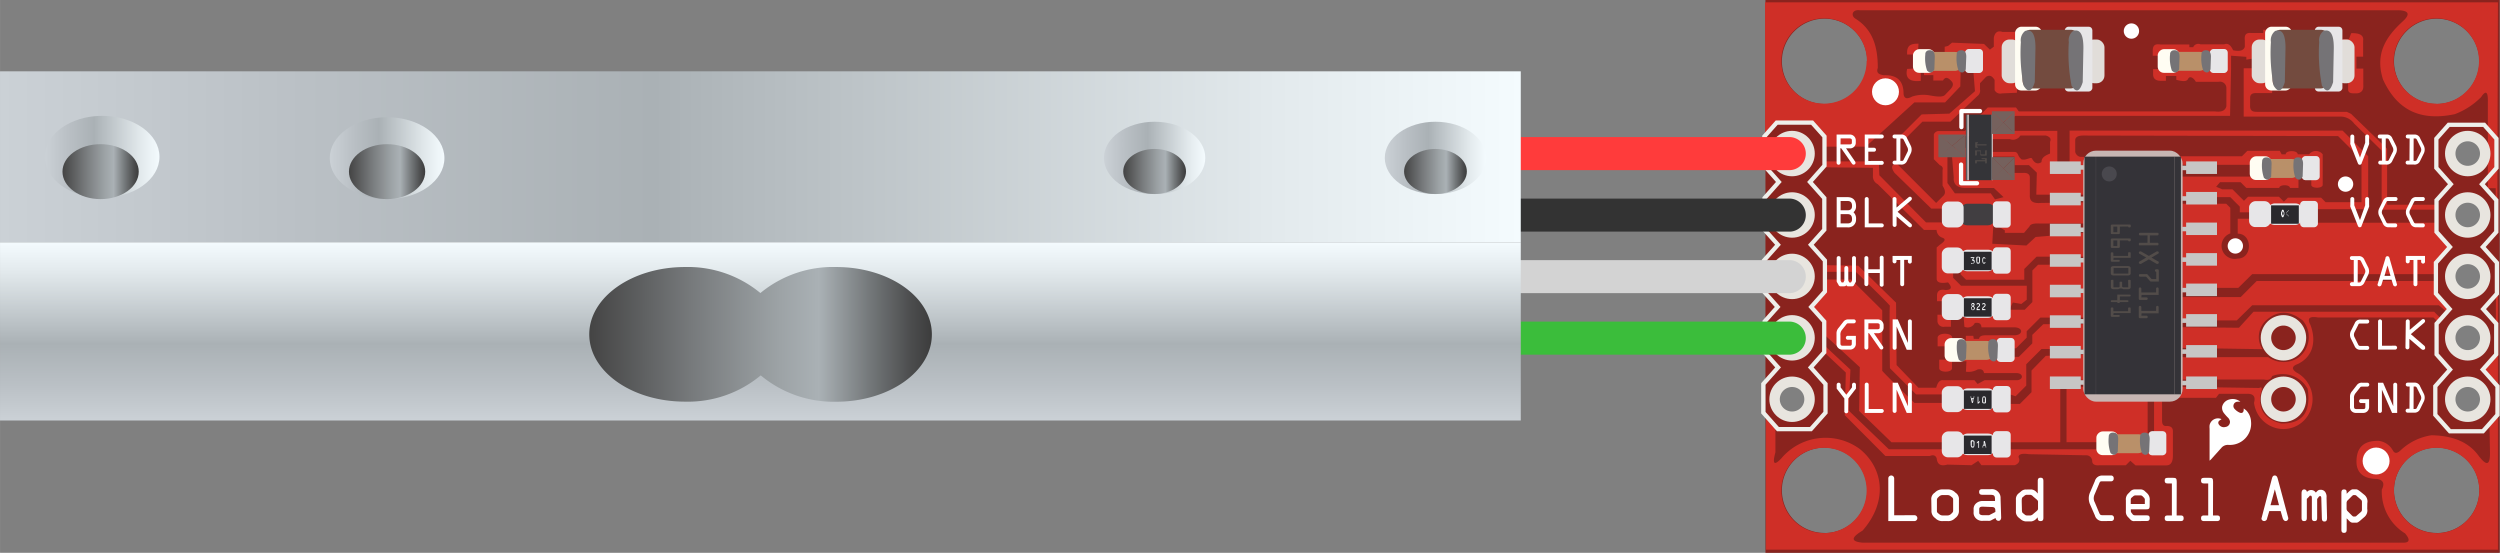 <?xml version="1.0" ?><svg height="22.86mm" viewBox="0 0 293.04 64.8" width="103.38mm" xmlns="http://www.w3.org/2000/svg" xmlns:xlink="http://www.w3.org/1999/xlink">
  <rect x="0" y="0" width="293.04" height="64.8" fill="#808080" stroke="none"/>
  <defs>
    <linearGradient gradientUnits="userSpaceOnUse" id="linear-gradient" x1="230.43" x2="230.81" y1="17.28" y2="17.28">
      <stop offset="0.01" stop-color="#37363b"/>
      <stop offset="0.13" stop-color="#515256"/>
      <stop offset="0.32" stop-color="#696a6d"/>
      <stop offset="0.77" stop-color="#f1f1f2" stop-opacity="0.88"/>
      <stop offset="1"/>
    </linearGradient>
    <linearGradient id="linear-gradient-2" x1="233.38" x2="233.6" xlink:href="#linear-gradient" y1="17.28" y2="17.28"/>
    <linearGradient data-name="Silver 01" gradientUnits="userSpaceOnUse" id="Silver_01" x2="178.26" y1="18.38" y2="18.38">
      <stop offset="0" stop-color="#cbd1d6"/>
      <stop offset="0.2" stop-color="#bac0c5"/>
      <stop offset="0.43" stop-color="#aab1b5"/>
      <stop offset="0.52" stop-color="#b7bec2"/>
      <stop offset="0.84" stop-color="#e3eaed"/>
      <stop offset="1" stop-color="#f4fbfe"/>
    </linearGradient>
    <linearGradient id="Silver_01-2" x1="89.13" x2="89.13" xlink:href="#Silver_01" y1="49.29" y2="28.4"/>
    <linearGradient id="Silver_01-3" x1="162.33" x2="174.2" xlink:href="#Silver_01" y1="18.51" y2="18.51"/>
    <linearGradient id="Silver_01-4" x1="129.41" x2="141.28" xlink:href="#Silver_01" y1="18.51" y2="18.51"/>
    <linearGradient id="Silver_01-5" x1="38.65" x2="52.09" xlink:href="#Silver_01" y1="18.54" y2="18.54"/>
    <linearGradient id="Silver_01-6" x1="5.25" x2="18.69" xlink:href="#Silver_01" y1="18.38" y2="18.38"/>
    <linearGradient gradientUnits="userSpaceOnUse" id="linear-gradient-3" x1="7.32" x2="16.26" y1="20.12" y2="20.12">
      <stop offset="0" stop-color="#444"/>
      <stop offset="0.3" stop-color="#777a7c"/>
      <stop offset="0.55" stop-color="#9ca2a5"/>
      <stop offset="0.67" stop-color="#aab1b5"/>
      <stop offset="0.82" stop-color="#737779"/>
      <stop offset="0.94" stop-color="#4b4c4d"/>
      <stop offset="1" stop-color="#3c3c3c"/>
    </linearGradient>
    <linearGradient id="linear-gradient-4" x1="40.9" x2="49.84" xlink:href="#linear-gradient-3" y1="20.12" y2="20.12"/>
    <linearGradient id="linear-gradient-5" x1="131.67" x2="139.02" xlink:href="#linear-gradient-3" y1="20.1" y2="20.1"/>
    <linearGradient id="linear-gradient-6" x1="164.59" x2="171.94" xlink:href="#linear-gradient-3" y1="20.1" y2="20.1"/>
    <linearGradient id="linear-gradient-7" x1="69.06" x2="109.27" xlink:href="#linear-gradient-3" y1="39.2" y2="39.2"/>
  </defs>
  <title>SparkFun Load Cell Amplifier - HX711</title>
  <g data-name="Layer 10" id="Layer_10">
    <g data-name="BACKGROUND RED" id="BACKGROUND_RED">
      <path d="M206.94,0V64.8H293V0Zm78.68,2.19a5,5,0,1,1-5,5A5,5,0,0,1,285.62,2.19ZM210.06,23.53a1.67,1.67,0,1,1-1.67,1.67A1.67,1.67,0,0,1,210.06,23.53ZM208.4,18a1.67,1.67,0,1,1,1.67,1.67A1.67,1.67,0,0,1,208.4,18Zm1.67,12.73a1.67,1.67,0,1,1-1.67,1.67A1.67,1.67,0,0,1,210.06,30.73Zm0,7.2a1.67,1.67,0,1,1-1.67,1.67A1.67,1.67,0,0,1,210.06,37.93Zm0,7.16a1.67,1.67,0,1,1-1.67,1.67A1.67,1.67,0,0,1,210.06,45.1Zm3.8,17.38a5,5,0,1,1,5-5A5,5,0,0,1,213.87,62.48Zm0-50.28a5,5,0,1,1,5-5A5,5,0,0,1,213.87,12.2Zm71.75,50.28a5,5,0,1,1,5-5A5,5,0,0,1,285.62,62.48Zm3.65-14.05a1.67,1.67,0,1,1,1.67-1.67A1.67,1.67,0,0,1,289.26,48.43Zm0-7.16a1.67,1.67,0,1,1,1.67-1.67A1.67,1.67,0,0,1,289.26,41.27Zm0-7.2a1.67,1.67,0,1,1,1.67-1.67A1.67,1.67,0,0,1,289.26,34.07Zm0-7.2a1.67,1.67,0,1,1,1.67-1.67A1.67,1.67,0,0,1,289.26,26.87Zm0-7.2A1.67,1.67,0,1,1,290.93,18,1.67,1.67,0,0,1,289.26,19.67Z" style="fill: #8a231e"/>
    </g>
    <g data-name="RED LINDE" id="RED_LINDE">
      <path d="M232.92,16.31h2.67a1,1,0,0,0,1.23-.42h3q.72.22.48.73l0,1.38c-.51.21-1,.43-1,1-.42.28-.77.15-1.06-.31-.13-.44-.59.13-1.27,0-.59-.46-.3-.93-1-.88H233v.55h3.13v1h1.7l.92.88-.06,2.58h6.22V18.39h-1.06a.77.77,0,0,1-.6-.58V16.45c0-.41.38-.57,1-.56l29.81.06,2.75,2.75v5h-4.21l-.53-.53h-3.89l-.47.47-.58-.58h-3.62l-.48.48-1.35-1.35h-1.21l-.7-.3.45-.53h2.42l.67.67h3.86c0-.42,1.25-.42,1.25,0h1V20.66h1.5v1c0,.46,1.34.46,1.34,0V18.09a1,1,0,0,0-1.59,0h-1.34c0-.5-1.41-.5-1.41,0l-.47,0-.22-.41-3.8,0-.64.64h-7.91v1h9.3v1.38h-9.53v2.41h6.78l1.11,1.11v.67h1.42v.75H262.3v1.75c1.75,0,1.75,2.92,0,2.92a1.54,1.54,0,0,1-.87-2.95v-3l-.48-.48h-6.1v9.86h7.52L264,32.13h21.52V30.81L287.35,29l-1.89-1.89v-1H270.87l.72-1.59h6V18.31l-3-3h-32v3.84h-1.44V15.34h-8.23Z" style="fill: #cf2f27"/>
      <path d="M242.23,45.2v6.63H246v.83H221.4l-4.71-4.54.21-4.79-3.08-2.87v.83l2.54,2.38-.12,5L221,53.45h5.21c.36-.15.65-.11.8.26.06.62.36,1,1.25.75l2.84.07.78-.51.38.51h3.91c.44-.18.67-.45.44-.95,0-.35.44-.46,1.22-.34l6.66.13a.69.69,0,0,1,.75.66c0,.4.32.56.86.51h3.08l.53-.53.61.54h3.63c.44,0,.74-.31.75-1.1V50.57c0-.37-.15-.63-.72-.64-.38.05-.56-.17-.55-.66V45.76h-.94v5.42h-.75V45.95Z" style="fill: #cf2f27"/>
      <polygon points="291.69 22.05 291.69 23.99 285.6 23.99 285.6 24.58 291.69 24.62 292.61 24.62 292.61 22.05 291.69 22.05" style="fill: none"/>
      <circle cx="213.81" cy="7.15" r="5.02" style="fill: none"/>
      <circle cx="285.61" cy="7.15" r="5.02" style="fill: none"/>
      <path d="M279.81,24l0-6.56-4.21-4.08-.52-.25h-10.5c-.47,0-.87-.06-.83-.79v-.83c0-.36.17-.59.73-.58h1.85l.08-1.6h8.83l0,1.25c.05.29.29.39.65.38h.4c.54-.06.78-.39.73-1l0-1.9h-.81V6.64h.79V4.76c.09-.63-.41-.9-1.4-.87l-.27.71-9,.08-.54-1.19h-.5l0,.38H263.9c-.5-.05-.85.09-.77.83v.79c-.16.48-.67.55-1.37.4-.25-.52-.55-.9-1.06-.69h-2.75a.65.65,0,0,0-.87.33h-.45V5.21h-3.42c-.49-.06-.87,0-.87.73l0,.59h.84V8.1l-.8,0V8.7c0,.46.23.75.84.77l.66,0,0-.56h1.22l0,.45c.59.14,1.19.28,1.38-.11s.63-.16.91.34h2.67a.75.75,0,0,1,.91.77l0,2.09c-.12.49-.53.72-1.33.61h-23l-.33-.46H233l-2.7,2.76h-3.06a.63.63,0,0,0-.56.39v2.91l.69.69c.29.13.42.31.33.58v1.84c.31.48.44.93,0,1.27l-.75.75-4.61-4.61c-.58.08-.76.39-.27,1.08l4.31,4.19h1.22l.5.8,0,.82h-2.34l-5.47-5.53-.06-1.62-6.41,0v.69l5.72.06,0,.91a1,1,0,0,0,.55,1l5.43,5.37H227a1,1,0,0,0,.69.92c.33.12.44.32-.35.85l-.33.29,0,3.65c0,.49.52.58,1.33.44.51.58.43.88-.29.9-.53-.11-.95,0-1,.58l0,.73h1.17l0,1.58h-1.12v.78a.71.71,0,0,0,.85.63h.73l0-1.17h1.49l.09,1.17a.92.92,0,0,0,1.22-.44c.43-.06.75,0,.78.51h3.84c1.08,0,1.08.93,0,.93h-3.28c-.49,0-.8.09-.84.42h-.62l-.06-.36-.87,0v1.16h-1.59V39.6c0-.64-1.72-.64-1.72,0l0,1h1.19v1.56h-1v1c0,.54,1.5.54,1.5,0l0-.81h1.69l-.06,1.22a2.1,2.1,0,0,0,1.34-.25c.42-.1.72,0,.78.41h3.78c.88,0,.88.84,0,.84h-3.72l-.81.44-.37-.44H227.8c-.41-.07-.68.25-.84.88h-2.09l-2.56-2.66-.06-7.31-4.44-4.34-4-.06v.78h3.72s4.09,3.94,4,4,0,7.3,0,7.3l3.07,3.07h3.82v1H224.4s-3.77-3.67-3.77-3.77V36.37L217,32.77h-3.2v1.39l-1.65,1.65L214,37.6l0,1.77,4,3.67-.08,5.13,3.79,3.67h19.79l0-7.33h4.13l-.08-3-5.75.2-1.67,1.72v2.54l-1.37,1.38h-1.5V46.12l1,.33,1.25-1.25V42.7l1.79-1.79h5.5V38h-5.29l-1.29,1.25v1l-1.58,1.58h-1.12v-1h.79l1.25-1.25v-.75l1.6-1.6h5.65V30.53l-4.62.5H238.9l-.67.67v3.71l-.9.9h-1.81l.42-.85,1,.17.63-.5V33.49h-7.71l-.92-.92V31.49h.88v.67l.63.63h6.83V31.53l1.44-1.44h6.06V27.25l-6.17.53-1.08,1-4-.21.13-2.37L235,27v.3h2.25l.65-.77c.09-.25.47-.36,1.11-.33h6.16L245,23.71l-5.77.08c-.78.06-1.34-.1-1.3-.91l0-2.08c0-.36-.27-.57-.8-.53l-2.07,0-4.42-.19V17.33h-2.17l.33.92.21,2.54c-.07.84.43,1.2,1.29,1.25l3.42,0,1.13,1.07-1,.26-.5-.71h-4.21l-.87-1.21,0-3.49V15.95h2.92l5.08-2.37H261.4L261.52,8V6.53l1.79.13,0,.33.75-.12V8H263v5.67h11.5a2,2,0,0,1,1.46.83l3.21,3.15v6.67l0,.26,6.41,0V24Z" style="fill: #cf2f27"/>
      <path d="M292.8.27H206.9V15.84l1.59-1.37,3.62,0,1.75,1.78,0,.94,4.84,0L224.4,12H228l1.78-1.87.06-2.62,1.41.09.25,3.09-3,2.63-3.25.09-2.91,2.91,1-.06,2-2h3.28l3.16-3a.77.77,0,0,0,.31-.78l0-.73.71-.74c.37-.24.69-.16,1,.36l0,1.19a.73.73,0,0,0,.84.39l1.78-.08V3.74h-1.71c-.55-.19-.88.07-1,.67V5.47l-.46.35-.69-.67L228.81,5l-.46.38-.4.1,0,1.54-3.17-.25.1-1.65c-.85,0-1.41.13-1.33,1.27l1,0,0,1.63-1,.06c-.24,1,.2,1.56,1.6,1.4l0-1.17.33,0,.06.5h1.08v.63h1.13c.22-.39.51-.44.92,0,.3.27.4.59-.15,1.13l-.46.48c-.27.38-1,.29-1.87.13a4.26,4.26,0,0,0-2.06.14c-.56.31-.92.27-1-.29,0-1.4-.59-2.27-2.31-2.21-.56-.08-.93-.27-.71-.85,0-2.38-.52-4.45-2.6-5.77-.56-.31-.46-1.1.46-1h63c1.33,0,1.64.41.71,1.27-1.91,1.75-3.34,3.73-2.35,6.85,1.49,3.24,4,5,8.42,4.06a8.57,8.57,0,0,0,3.08-2c.54-.81.82-.69.79.58v10.1h.92v2.56h.19Zm-74,6.88a5,5,0,1,1-5-5A5,5,0,0,1,218.83,7.15Zm66.78,5a5,5,0,1,1,5-5A5,5,0,0,1,285.61,12.17Z" style="fill: #cf2f27"/>
      <circle cx="213.81" cy="57.49" r="5.02" style="fill: none"/>
      <circle cx="285.61" cy="57.49" r="5.02" style="fill: none"/>
      <path d="M287.15,36.16c0-.38-.42-.43-1-1.12-.11-.15-1-1.26-.58-2a.74.74,0,0,1,.09-.1H264.52l-1.87,1.88h-8.44l.27,5.94,10.71.17a2.64,2.64,0,0,1,.42-3.36c1.39-1.25,2.83-1.17,4.31,0a3,3,0,0,1-.5,4.34,3.12,3.12,0,0,1-3.55-.05H254.71v2.63H265.4c.57.13.81-.08.94-.41a3.36,3.36,0,0,1,4.16,1.5c.39,2.65-.53,4.11-3.09,4.06-1.94-.47-2.72-1.63-2.44-3.41.28-.78.16-.92-.16-.75l-10.31-.16,0,1.31,5.25,0,.36-.47,3.32,0c.64,0,1,.25.78,1.06a3.52,3.52,0,0,0,2.75,3,3.39,3.39,0,0,0,4-2.56,3.52,3.52,0,0,0-1.78-4c-.65-.44-.47-.77.18-1,1.9-.93,2.12-2.85,1.46-4.58-.35-.65-.27-1.06.88-.87h13.54l.54.54.27-.48-.73-.73H264.15l-1.71,1.88-8-.08v-1l4.13.22h3.62L264,35.78h21.87l1,.82A.62.62,0,0,0,287.15,36.16Z" style="fill: #cf2f27"/>
      <path d="M292.56,32.93V39.6l-.08,2L291,43.1l1.65,1.65-.17,4.1-.67.58,0,.41.06,3.28c0,1.65-.55,1.31-1.31.34-1.17-1.65-3.07-2.4-5.56-2.44a6.76,6.76,0,0,0-3.56,1.72c-.35.34-.69.52-.94.09a2.21,2.21,0,0,0-1.72-1.16c-1.85,0-2.53.89-2.56,2.38s1,2.1,2.41,2.09c.73.12.92.54.56,1.25a5.73,5.73,0,0,0,2.72,5.13c.69.81.5,1.14-.37,1.09l-63.22,0c-1.51-.14-1.24-.67,0-1.41,2.89-3.28,2.59-7.19-.31-9.56a6.78,6.78,0,0,0-9.2,1.08c-.76.81-1.12.82-.7-.7V49.95l-1.1-1.1V64.43H292.8V32.93ZM208.8,57.49a5,5,0,1,1,5,5A5,5,0,0,1,208.8,57.49Zm76.81,5a5,5,0,1,1,5-5A5,5,0,0,1,285.61,62.5Z" style="fill: #cf2f27"/>
    </g>
    <g data-name="WHITE LINES" id="WHITE_LINES">
      <g data-name="&lt;Group&gt;" id="_Group_">
        <polygon data-name="&lt;Path&gt;" id="_Path_" points="208.26 14.37 206.81 16 206.81 19.42 208.51 21.33 206.83 23.22 206.83 26.93 208.41 28.69 206.76 30.54 206.76 34.17 208.37 35.98 206.84 37.69 206.84 41.29 208.42 43.07 206.69 45.01 206.69 48.37 208.4 50.3 212.27 50.3 213.98 48.37 213.98 45.01 212.25 43.07 213.83 41.29 213.83 37.69 212.3 35.98 213.91 34.17 213.91 30.54 212.26 28.69 213.84 26.93 213.84 23.22 212.16 21.33 213.86 19.42 213.86 16 212.41 14.37 208.26 14.37" style="fill: none;stroke: #eeefeb;stroke-miterlimit: 10;stroke-width: 0.5px"/>
      </g>
      <g data-name="&lt;Group&gt;" id="_Group_2">
        <polygon data-name="&lt;Path&gt;" id="_Path_2" points="287.03 14.63 285.58 16.26 285.58 19.68 287.28 21.59 285.6 23.47 285.6 27.18 287.18 28.95 285.53 30.8 285.53 34.42 287.14 36.23 285.61 37.95 285.61 41.54 287.19 43.32 285.46 45.27 285.46 48.63 287.17 50.55 291.04 50.55 292.75 48.63 292.75 45.27 291.02 43.32 292.6 41.54 292.6 37.95 291.07 36.23 292.68 34.42 292.68 30.8 291.03 28.95 292.61 27.18 292.61 23.47 290.93 21.59 292.63 19.68 292.63 16.26 291.18 14.63 287.03 14.63" style="fill: none;stroke: #eeefeb;stroke-miterlimit: 10;stroke-width: 0.5px"/>
      </g>
    </g>
    <g data-name="WHIET ELIPSE" id="WHIET_ELIPSE">
      <circle cx="221.01" cy="10.76" r="1.58" style="fill: #fff"/>
      <circle cx="278.52" cy="54.04" r="1.58" style="fill: #fff"/>
      <circle cx="249.84" cy="3.64" r="0.9" style="fill: #fff"/>
      <circle cx="274.94" cy="21.58" r="0.9" style="fill: #fff"/>
      <circle cx="262.02" cy="28.83" r="0.9" style="fill: #fff"/>
    </g>
    <g id="CONNECTORS">
      <polygon points="243.9 19.36 243.9 18.92 240.28 18.92 240.28 20.39 243.9 20.39 243.9 19.89 244.75 19.89 244.75 19.36 243.9 19.36" style="fill: #c7c6c5"/>
      <polygon points="243.9 23.04 243.9 22.6 240.28 22.6 240.28 24.07 243.9 24.07 243.9 23.57 244.75 23.57 244.75 23.04 243.9 23.04" style="fill: #c7c6c5"/>
      <polygon points="243.9 26.67 243.9 26.23 240.28 26.23 240.28 27.7 243.9 27.7 243.9 27.2 244.75 27.2 244.75 26.67 243.9 26.67" style="fill: #c7c6c5"/>
      <polygon points="243.9 30.24 243.9 29.8 240.28 29.8 240.28 31.27 243.9 31.27 243.9 30.77 244.75 30.77 244.75 30.24 243.9 30.24" style="fill: #c7c6c5"/>
      <polygon points="243.9 33.82 243.9 33.38 240.28 33.38 240.28 34.85 243.9 34.85 243.9 34.35 244.75 34.35 244.75 33.82 243.9 33.82" style="fill: #c7c6c5"/>
      <polygon points="243.9 37.4 243.9 36.96 240.28 36.96 240.28 38.43 243.9 38.43 243.9 37.93 244.75 37.93 244.75 37.4 243.9 37.4" style="fill: #c7c6c5"/>
      <polygon points="243.9 40.98 243.9 40.55 240.28 40.55 240.28 42.01 243.9 42.01 243.9 41.51 244.75 41.51 244.75 40.98 243.9 40.98" style="fill: #c7c6c5"/>
      <polygon points="243.9 44.57 243.9 44.13 240.28 44.13 240.28 45.6 243.9 45.6 243.9 45.1 244.75 45.1 244.75 44.57 243.9 44.57" style="fill: #c7c6c5"/>
      <polygon points="256.25 45.16 256.25 45.6 259.87 45.6 259.87 44.13 256.25 44.13 256.25 44.63 255.4 44.63 255.4 45.16 256.25 45.16" style="fill: #c7c6c5"/>
      <polygon points="256.25 41.48 256.25 41.91 259.87 41.91 259.87 40.45 256.25 40.45 256.25 40.95 255.4 40.95 255.4 41.48 256.25 41.48" style="fill: #c7c6c5"/>
      <polygon points="256.25 37.85 256.25 38.29 259.87 38.29 259.87 36.82 256.25 36.82 256.25 37.32 255.4 37.32 255.4 37.85 256.25 37.85" style="fill: #c7c6c5"/>
      <polygon points="256.25 34.27 256.25 34.71 259.87 34.71 259.87 33.24 256.25 33.24 256.25 33.74 255.4 33.74 255.4 34.27 256.25 34.27" style="fill: #c7c6c5"/>
      <polygon points="256.25 30.7 256.25 31.14 259.87 31.14 259.87 29.67 256.25 29.67 256.25 30.17 255.4 30.17 255.4 30.7 256.25 30.7" style="fill: #c7c6c5"/>
      <polygon points="256.25 27.11 256.25 27.55 259.87 27.55 259.87 26.09 256.25 26.09 256.25 26.59 255.4 26.59 255.4 27.11 256.25 27.11" style="fill: #c7c6c5"/>
      <polygon points="256.25 23.53 256.25 23.97 259.87 23.97 259.87 22.5 256.25 22.5 256.25 23 255.4 23 255.4 23.53 256.25 23.53" style="fill: #c7c6c5"/>
      <polygon points="256.25 19.95 256.25 20.39 259.87 20.39 259.87 18.92 256.25 18.92 256.25 19.42 255.4 19.42 255.4 19.95 256.25 19.95" style="fill: #c7c6c5"/>
      <rect height="29.42" rx="1.49" ry="1.49" style="fill: #c7b6b3" width="11.65" x="244.19" y="17.66"/>
      <g>
        <rect height="27.86" style="fill: #343338" width="1.34" x="244.34" y="18.36"/>
        <rect height="27.86" style="fill: #343338" width="9.17" x="245.69" y="18.36"/>
        <rect height="27.86" style="fill: #343338" width="0.78" x="254.86" y="18.36"/>
      </g>
      <g>
        <rect height="7.68" style="fill: url(#linear-gradient)" width="0.38" x="230.43" y="13.44"/>
        <rect height="7.68" style="fill: #343438" width="2.58" x="230.81" y="13.44"/>
        <rect height="7.68" style="fill: url(#linear-gradient-2)" width="0.22" x="233.38" y="13.44"/>
      </g>
      <rect height="4.26" rx="0.92" ry="0.92" style="fill: #413e41" transform="translate(206.67 256.97) rotate(-90)" width="2.53" x="230.56" y="23.02"/>
      <rect height="2.09" rx="0.42" ry="0.42" style="fill: #e7e6e8" transform="translate(245.56 295.76) rotate(-90)" width="3.09" x="269.12" y="24.05"/>
      <rect height="2.55" rx="0.73" ry="0.73" style="fill: #e7e6e8" transform="translate(239.8 290) rotate(-90)" width="3.04" x="263.38" y="23.83"/>
      <rect height="4.26" rx="0.92" ry="0.92" style="fill: #e7e6e8" transform="translate(242.74 292.94) rotate(-90)" width="2.53" x="266.57" y="22.97"/>
      <rect height="2.16" style="fill: #2a292d" width="3.25" x="266.21" y="24.07"/>
      <g>
        <path d="M267.76,24.91a.3.3,0,0,1,0,.12.31.31,0,0,1,0,.13l-.08.2a.11.11,0,0,1-.22,0l-.08-.2a.31.31,0,0,1,0-.13.3.3,0,0,1,0-.12l.09-.22a.11.11,0,0,1,.22,0Zm-.17-.17s0,0,0,0,0,0,0,0l-.08.2a.2.2,0,0,0,0,.09.18.18,0,0,0,0,.07l.09.21s0,0,0,0,0,0,0,0l.09-.21a.18.18,0,0,0,0-.07.19.19,0,0,0,0-.09Z" style="fill: #fbfcfe"/>
        <path d="M268,24.66s0-.05,0-.05,0,0,0,.05v.25l.28-.29,0,0s0,0,0,.06a.07.07,0,0,1,0,0l-.31.32.31.32a.07.07,0,0,1,0,0s0,.06,0,.06,0,0,0,0l-.26-.28v.25s0,.05,0,.05,0,0,0-.05Z" style="fill: #fbfcfe"/>
      </g>
      <rect height="2.09" rx="0.42" ry="0.42" style="fill: #e7e6e8" transform="translate(198.65 270.64) rotate(-90)" width="3.09" x="233.11" y="34.95"/>
      <rect height="2.55" rx="0.73" ry="0.73" style="fill: #e7e6e8" transform="translate(192.89 264.88) rotate(-90)" width="3.04" x="227.37" y="34.72"/>
      <rect height="4.26" rx="0.92" ry="0.92" style="fill: #e7e6e8" transform="translate(195.83 267.82) rotate(-90)" width="2.53" x="230.56" y="33.87"/>
      <rect height="2.16" style="fill: #2a292d" width="3.25" x="230.2" y="34.96"/>
      <g>
        <path d="M231.45,35.71a.23.23,0,0,1-.11.19.25.25,0,0,1,.14.24.22.22,0,1,1-.44,0,.25.25,0,0,1,.14-.24.24.24,0,0,1-.11-.19.19.19,0,0,1,.39,0Zm-.07.42c0-.09-.06-.13-.13-.17s-.13.08-.13.17a.13.13,0,1,0,.25,0Zm-.23-.41a.16.16,0,0,0,.1.13s.1-.06.1-.12-.06-.08-.1-.08S231.15,35.66,231.15,35.72Z" style="fill: #fbfcfe"/>
        <path d="M232.08,36.25v.1h-.39v-.06a.39.39,0,0,1,.18-.36s.12-.09.12-.17a.12.12,0,0,0-.1-.12.32.32,0,0,0-.19.09V35.6a.27.27,0,0,1,.18-.07.2.2,0,0,1,.21.22c0,.15-.09.2-.17.27a.28.28,0,0,0-.13.2v0Z" style="fill: #fbfcfe"/>
        <path d="M232.73,36.25v.1h-.39v-.06a.39.39,0,0,1,.18-.36s.12-.09.12-.17a.12.12,0,0,0-.1-.12.32.32,0,0,0-.19.09V35.6a.27.27,0,0,1,.18-.07.2.2,0,0,1,.21.22c0,.15-.09.2-.17.27a.28.28,0,0,0-.13.2v0Z" style="fill: #fbfcfe"/>
      </g>
      <rect height="2.09" rx="0.42" ry="0.42" style="fill: #e7e6e8" transform="translate(187.85 281.45) rotate(-90)" width="3.09" x="233.11" y="45.75"/>
      <rect height="2.55" rx="0.73" ry="0.73" style="fill: #e7e6e8" transform="translate(182.08 275.68) rotate(-90)" width="3.04" x="227.37" y="45.53"/>
      <rect height="4.26" rx="0.92" ry="0.92" style="fill: #e7e6e8" transform="translate(185.02 278.62) rotate(-90)" width="2.53" x="230.56" y="44.67"/>
      <rect height="2.16" style="fill: #2a292d" width="3.25" x="230.2" y="45.77"/>
      <g>
        <path d="M232.35,47.16a1.08,1.08,0,0,1,0-.28.77.77,0,0,1,.06-.37.27.27,0,0,1,.31,0,.77.77,0,0,1,.06.38,1.08,1.08,0,0,1,0,.28c0,.11-.1.12-.19.12S232.38,47.27,232.35,47.16Zm.31-.07a1.85,1.85,0,0,0,0-.22,1,1,0,0,0,0-.28s-.07,0-.1,0-.08,0-.1,0a1,1,0,0,0,0,.28,2.08,2.08,0,0,0,0,.22c0,.08,0,.09.12.09S232.65,47.17,232.66,47.09Z" style="fill: #fbfcfe"/>
        <path d="M232.07,47v.14l-.16.16h-.1v-.8h.09v.67Z" style="fill: #fbfcfe"/>
        <path d="M231.34,46.68l0-.21h.09l-.17.75h-.12l-.17-.75h.09l0,.21Zm-.09.43h0l.07-.32h-.13Z" style="fill: #fbfcfe"/>
      </g>
      <rect height="2.09" rx="0.42" ry="0.42" style="fill: #e7e6e8" transform="translate(182.55 286.74) rotate(-90)" width="3.09" x="233.11" y="51.05"/>
      <rect height="2.55" rx="0.73" ry="0.73" style="fill: #e7e6e8" transform="translate(176.79 280.98) rotate(-90)" width="3.04" x="227.37" y="50.82"/>
      <rect height="4.26" rx="0.92" ry="0.92" style="fill: #e7e6e8" transform="translate(179.73 283.91) rotate(-90)" width="2.53" x="230.56" y="49.97"/>
      <rect height="2.16" style="fill: #2a292d" width="3.25" x="230.2" y="51.06"/>
      <g>
        <path d="M231.44,51.76a1.08,1.08,0,0,1,0,.28.77.77,0,0,1-.06.38.27.27,0,0,1-.31,0A.77.77,0,0,1,231,52a1.08,1.08,0,0,1,0-.28c0-.11.1-.12.19-.12S231.41,51.65,231.44,51.76Zm-.31.07a1.85,1.85,0,0,0,0,.22,1,1,0,0,0,0,.28s.07,0,.1,0,.08,0,.1,0a1,1,0,0,0,0-.28,2.08,2.08,0,0,0,0-.22c0-.08,0-.09-.12-.09S231.15,51.74,231.14,51.83Z" style="fill: #fbfcfe"/>
        <path d="M231.72,52v-.14l.16-.16h.1v.8h-.09v-.67Z" style="fill: #fbfcfe"/>
        <path d="M232.46,52.24l0,.21h-.09l.17-.75h.12l.17.75h-.09l0-.21Zm.09-.43h0l-.07.32h.13Z" style="fill: #fbfcfe"/>
      </g>
      <g>
        <rect height="2.09" rx="0.42" ry="0.42" style="fill: #e7e6e8" transform="translate(204.11 265.19) rotate(-90)" width="3.09" x="233.11" y="29.49"/>
        <rect height="2.55" rx="0.73" ry="0.73" style="fill: #e7e6e8" transform="translate(198.35 259.42) rotate(-90)" width="3.04" x="227.37" y="29.26"/>
        <rect height="4.26" rx="0.92" ry="0.92" style="fill: #e7e6e8" transform="translate(201.28 262.36) rotate(-90)" width="2.53" x="230.56" y="28.41"/>
        <rect height="2.16" style="fill: #2a292d" width="3.25" x="230.2" y="29.51"/>
      </g>
      <g>
        <path d="M231.44,30.21l-.17.2a.21.21,0,0,1,.19.24.24.24,0,0,1-.25.26.36.36,0,0,1-.17,0v-.11a.26.26,0,0,0,.17.06.15.15,0,0,0,.16-.16.14.14,0,0,0-.15-.15h-.07v-.09l.17-.21H231v-.1h.4Z" style="fill: #fbfcfe"/>
        <path d="M232.09,30.2a1.08,1.08,0,0,1,0,.28.77.77,0,0,1-.06.38.27.27,0,0,1-.31,0,.77.77,0,0,1-.06-.37,1.08,1.08,0,0,1,0-.28c0-.11.1-.12.19-.12S232.06,30.09,232.09,30.2Zm-.31.07a1.85,1.85,0,0,0,0,.22,1,1,0,0,0,0,.28s.07,0,.1,0,.08,0,.1,0a1,1,0,0,0,0-.28,2.08,2.08,0,0,0,0-.22c0-.08,0-.09-.12-.09S231.79,30.19,231.78,30.27Z" style="fill: #fbfcfe"/>
        <path d="M232.64,30.32a.07.07,0,0,0-.08-.07c-.1,0-.11.19-.11.28s0,.28.11.28a.08.08,0,0,0,.08-.08h.09a.17.17,0,0,1-.16.18c-.17,0-.21-.22-.21-.38s0-.38.21-.38a.17.17,0,0,1,.16.18Z" style="fill: #fbfcfe"/>
      </g>
      <rect height="2.09" rx="0.42" ry="0.42" style="fill: #e7e6e8" transform="translate(209.5 259.8) rotate(-90)" width="3.09" x="233.11" y="24.1"/>
      <rect height="2.55" rx="0.73" ry="0.73" style="fill: #e7e6e8" transform="translate(203.74 254.03) rotate(-90)" width="3.04" x="227.37" y="23.88"/>
      <g>
        <rect height="2.1" rx="0.42" ry="0.42" style="fill: #e7e6e8" transform="translate(251.16 290.57) rotate(-90)" width="2.83" x="269.45" y="18.65"/>
        <rect height="2.56" rx="0.73" ry="0.73" style="fill: #fffdf3" transform="translate(245.28 284.7) rotate(-90)" width="2.78" x="263.6" y="18.43"/>
        <rect height="4.28" rx="0.92" ry="0.92" style="fill: #b99069" transform="translate(247.67 287.17) rotate(-90)" width="2.22" x="266.31" y="17.61"/>
        <path d="M269.17,18.47q.8-.15.79.75l-.05,1.47c-.2.39-.47.51-.85.15a4.39,4.39,0,0,1-.21-1.9A.45.45,0,0,1,269.17,18.47Z" style="fill: #757376"/>
        <path d="M265.48,18.47q.8-.15.79.75l-.05,1.47c-.2.39-.47.51-.85.15a4.39,4.39,0,0,1-.21-1.9A.45.45,0,0,1,265.48,18.47Z" style="fill: #757376"/>
      </g>
      <g>
        <rect height="2.1" rx="0.42" ry="0.42" style="fill: #e7e6e8" transform="translate(252.93 267.22) rotate(-90)" width="2.82" x="258.66" y="6.1"/>
        <rect height="2.56" rx="0.73" ry="0.73" style="fill: #fffdf3" transform="translate(247.05 261.35) rotate(-90)" width="2.78" x="252.81" y="5.87"/>
        <rect height="4.28" rx="0.92" ry="0.92" style="fill: #b99069" transform="translate(249.44 263.82) rotate(-90)" width="2.22" x="255.52" y="5.05"/>
        <path d="M258.37,5.91q.8-.15.79.75l-.05,1.47c-.2.39-.47.51-.85.15a4.39,4.39,0,0,1-.21-1.9A.45.45,0,0,1,258.37,5.91Z" style="fill: #757376"/>
        <path d="M254.69,5.91q.8-.15.79.75l-.05,1.47c-.2.39-.47.51-.85.15a4.39,4.39,0,0,1-.21-1.9A.45.45,0,0,1,254.69,5.91Z" style="fill: #757376"/>
      </g>
      <g>
        <rect height="5.13" rx="0.91" ry="0.91" style="fill: #e1ddd9" width="2.13" x="244.55" y="4.63"/>
        <rect height="5.13" rx="0.91" ry="0.91" style="fill: #e1ddd9" width="2.13" x="234.63" y="4.63"/>
        <g>
          <rect height="3.23" rx="0.42" ry="0.42" style="fill: #e7e6e8" transform="translate(236.72 250.58) rotate(-90)" width="7.6" x="239.85" y="5.31"/>
          <rect height="3.13" rx="0.73" ry="0.73" style="fill: #fffdf3" transform="translate(230.9 244.64) rotate(-90)" width="7.48" x="234.03" y="5.3"/>
          <rect height="6.58" rx="0.92" ry="0.92" style="fill: #734b3f" transform="translate(233.43 247.29) rotate(-90)" width="6.88" x="236.92" y="3.64"/>
          <path d="M243,3.63q1.22-.4,1.21,2l-.08,4c-.31,1-.72,1.37-1.31.41a20.2,20.2,0,0,1-.32-5.11A1.38,1.38,0,0,1,243,3.63Z" style="fill: #757376"/>
          <path d="M237.38,3.63q1.22-.4,1.21,2l-.08,4c-.31,1-.72,1.37-1.31.41a20.19,20.19,0,0,1-.32-5.11A1.38,1.38,0,0,1,237.38,3.63Z" style="fill: #757376"/>
        </g>
      </g>
      <g>
        <rect height="5.13" rx="0.91" ry="0.91" style="fill: #e1ddd9" width="2.13" x="273.86" y="4.63"/>
        <rect height="5.13" rx="0.91" ry="0.91" style="fill: #e1ddd9" width="2.12" x="263.94" y="4.63"/>
        <g>
          <rect height="3.23" rx="0.42" ry="0.42" style="fill: #e7e6e8" transform="translate(266.03 279.89) rotate(-90)" width="7.6" x="269.16" y="5.31"/>
          <rect height="3.13" rx="0.73" ry="0.73" style="fill: #fffdf3" transform="translate(260.21 273.95) rotate(-90)" width="7.48" x="263.34" y="5.3"/>
          <rect height="6.58" rx="0.92" ry="0.92" style="fill: #734b3f" transform="translate(262.74 276.6) rotate(-90)" width="6.88" x="266.23" y="3.64"/>
          <path d="M272.35,3.63q1.22-.4,1.21,2l-.08,4c-.31,1-.72,1.37-1.31.41a20.19,20.19,0,0,1-.32-5.11A1.38,1.38,0,0,1,272.35,3.63Z" style="fill: #757376"/>
          <path d="M266.69,3.63q1.22-.4,1.21,2l-.08,4c-.31,1-.72,1.37-1.31.41a20.19,20.19,0,0,1-.32-5.11A1.38,1.38,0,0,1,266.69,3.63Z" style="fill: #757376"/>
        </g>
      </g>
      <g>
        <rect height="2.1" rx="0.42" ry="0.42" style="fill: #e7e6e8" transform="translate(224.24 238.54) rotate(-90)" width="2.82" x="229.98" y="6.1"/>
        <rect height="2.56" rx="0.73" ry="0.73" style="fill: #fffdf3" transform="translate(218.36 232.66) rotate(-90)" width="2.78" x="224.12" y="5.87"/>
        <rect height="4.28" rx="0.92" ry="0.92" style="fill: #b99069" transform="translate(220.75 235.14) rotate(-90)" width="2.22" x="226.83" y="5.05"/>
        <path d="M229.69,5.91q.8-.15.79.75l-.06,1.47c-.2.39-.47.51-.85.15a4.39,4.39,0,0,1-.21-1.9A.45.45,0,0,1,229.69,5.91Z" style="fill: #757376"/>
        <path d="M226,5.91q.8-.15.79.75l-.05,1.47c-.2.39-.47.51-.85.15a4.39,4.39,0,0,1-.21-1.9A.45.45,0,0,1,226,5.91Z" style="fill: #757376"/>
      </g>
      <g>
        <rect height="2.1" rx="0.42" ry="0.42" style="fill: #e7e6e8" transform="translate(194.08 276.12) rotate(-90)" width="2.82" x="233.69" y="39.97"/>
        <rect height="2.56" rx="0.73" ry="0.73" style="fill: #fffdf3" transform="translate(188.2 270.24) rotate(-90)" width="2.78" x="227.83" y="39.74"/>
        <rect height="4.28" rx="0.92" ry="0.92" style="fill: #b99069" transform="translate(190.59 272.72) rotate(-90)" width="2.22" x="230.54" y="38.93"/>
        <path d="M233.4,39.78q.8-.15.79.75L234.13,42c-.2.39-.47.51-.85.15a4.39,4.39,0,0,1-.21-1.9A.45.45,0,0,1,233.4,39.78Z" style="fill: #757376"/>
        <path d="M229.72,39.78q.8-.15.79.75L230.45,42c-.2.39-.47.51-.85.15a4.39,4.39,0,0,1-.21-1.9A.45.45,0,0,1,229.72,39.78Z" style="fill: #757376"/>
      </g>
      <g>
        <rect height="2.1" rx="0.42" ry="0.42" style="fill: #e7e6e8" transform="translate(200.92 304.85) rotate(-90)" width="2.83" x="251.48" y="50.91"/>
        <rect height="2.56" rx="0.73" ry="0.73" style="fill: #fffdf3" transform="translate(195.05 298.97) rotate(-90)" width="2.78" x="245.62" y="50.68"/>
        <rect height="4.28" rx="0.92" ry="0.92" style="fill: #b99069" transform="translate(197.43 301.45) rotate(-90)" width="2.22" x="248.33" y="49.87"/>
        <path d="M251.19,50.73q.8-.15.79.75l-.06,1.47c-.2.39-.47.51-.85.15a4.39,4.39,0,0,1-.21-1.9A.45.45,0,0,1,251.19,50.73Z" style="fill: #757376"/>
        <path d="M247.5,50.73q.8-.15.79.75l-.05,1.47c-.2.39-.47.51-.85.15a4.39,4.39,0,0,1-.21-1.9A.45.45,0,0,1,247.5,50.73Z" style="fill: #757376"/>
      </g>
      <circle cx="247.24" cy="20.39" r="0.88" style="fill: #49484e"/>
      <polyline points="229.91 14.9 229.91 13.02 232.09 13.02" style="fill: none;stroke: #fff;stroke-linecap: round;stroke-linejoin: round;stroke-width: 0.5px"/>
      <polyline points="231.74 21.48 229.87 21.48 229.87 19.29" style="fill: none;stroke: #fff;stroke-linecap: round;stroke-linejoin: round;stroke-width: 0.5px"/>
    </g>
    <g id="TEXT">
      <g>
        <path d="M215.74,19.08a.23.23,0,1,1-.46,0V15.77h1.53a.69.69,0,0,1,.72.66v.31a.66.66,0,0,1-.72.65h-.42l1,1.46a.46.46,0,0,1,.11.24.22.22,0,0,1-.23.21.24.24,0,0,1-.2-.13l-1.25-1.79h-.1Zm0-2.15h1c.13,0,.33,0,.33-.19v-.31c0-.18-.19-.21-.32-.21h-1Z" style="fill: #fff"/>
        <path d="M220.58,18.86a.23.23,0,0,1,0,.46h-2V15.77h2a.23.23,0,0,1,0,.46H219v1.09h.67a.23.23,0,0,1,0,.46H219v1.09Z" style="fill: #fff"/>
        <path d="M222.29,16.23h-.17c-.15,0-.28-.05-.28-.23s.12-.23.26-.23h.76a.68.68,0,0,1,.69.46l.4.8a1.05,1.05,0,0,1,0,1l-.41.83a.69.69,0,0,1-.72.43h-.75a.23.23,0,1,1,0-.46h.22Zm.46,2.63h.09c.19,0,.24,0,.32-.19l.4-.81a.64.64,0,0,0,.09-.3.75.75,0,0,0-.11-.37l-.38-.77c-.1-.2-.14-.19-.35-.19h-.05Z" style="fill: #fff"/>
      </g>
      <g>
        <path d="M215.29,23.11h1.27c.67,0,1,.41,1,1.05a.88.88,0,0,1-.3.72,1,1,0,0,1,.3.82.9.9,0,0,1-1,.95h-1.27Zm.46,1.54h.82c.33,0,.52-.15.52-.49s-.1-.6-.52-.6h-.82Zm0,1.54h.82c.33,0,.52-.15.52-.49s-.1-.6-.52-.6h-.82Z" style="fill: #fff"/>
        <path d="M220.58,26.19a.23.23,0,0,1,0,.46h-2V23.33a.23.23,0,1,1,.46,0v2.86Z" style="fill: #fff"/>
        <path d="M221.84,23.33a.23.23,0,0,1,.46,0v1l1.39-1.18a.3.3,0,0,1,.19-.09.22.22,0,0,1,.22.24.27.27,0,0,1-.1.19l-1.57,1.34L224,26.21a.27.27,0,0,1,.11.2.22.22,0,0,1-.22.24c-.1,0-.17-.08-.25-.14l-1.33-1.14v1a.23.23,0,0,1-.46,0Z" style="fill: #fff"/>
      </g>
      <g>
        <path d="M216.69,33.56c-.15,0-.25,0-.28-.2h0c0,.16-.12.2-.28.2h-.34a.25.25,0,0,1-.28-.16l-.16-.28a.32.32,0,0,1-.06-.23V30.25a.23.23,0,1,1,.46,0v2.64l.12.22h.2l.12-.22V31.46c0-.14.06-.27.23-.27s.23.13.23.27v1.43l.12.22h.2l.12-.22V30.25a.23.23,0,1,1,.46,0v2.64a.32.32,0,0,1-.06.23l-.16.28a.25.25,0,0,1-.28.16Z" style="fill: #fff"/>
        <path d="M219,32v1.31a.23.23,0,1,1-.46,0V30.25a.23.23,0,1,1,.46,0v1.31h1.34V30.25a.23.23,0,1,1,.45,0v3.08a.23.23,0,1,1-.45,0V32Z" style="fill: #fff"/>
        <path d="M222.3,30.48v.16a.23.23,0,0,1-.46,0V30h2.25v.62a.23.23,0,1,1-.45,0v-.16h-.44v2.86a.23.23,0,0,1-.46,0V30.48Z" style="fill: #fff"/>
      </g>
      <g>
        <path d="M216.64,39.82a.23.23,0,1,1,0-.45h.9v.9a.68.68,0,0,1-.73.71H216a.69.69,0,0,1-.52-.18.66.66,0,0,1-.21-.56V39.1a.93.93,0,0,1,.24-.66l.54-.69a.7.7,0,0,1,.64-.31h.61a.23.23,0,1,1,0,.46h-.55c-.25,0-.23,0-.38.19l-.5.63a.86.86,0,0,0-.14.59v.89c0,.25.05.33.31.33h.72c.16,0,.3,0,.3-.24v-.46Z" style="fill: #fff"/>
        <path d="M219,40.75a.23.23,0,1,1-.46,0V37.44h1.53a.69.69,0,0,1,.72.66v.31a.66.66,0,0,1-.72.65h-.42l1,1.46a.46.46,0,0,1,.11.24.22.22,0,0,1-.23.21.24.24,0,0,1-.2-.13l-1.25-1.79H219Zm0-2.15h1c.13,0,.33,0,.33-.19V38.1c0-.18-.19-.21-.32-.21h-1Z" style="fill: #fff"/>
        <path d="M223.64,37.67a.23.23,0,1,1,.46,0V41h-.6l-1.19-2.73h0v2.5a.23.23,0,0,1-.46,0V37.44h.6l1.19,2.76h0Z" style="fill: #fff"/>
      </g>
      <g>
        <path d="M216.64,48.17a.23.23,0,1,1-.45,0V46.71l-.9-1.16v-.46a.23.23,0,1,1,.46,0v.31l.67.87.67-.87v-.31a.23.23,0,1,1,.46,0v.46l-.9,1.16Z" style="fill: #fff"/>
        <path d="M220.58,47.94a.23.23,0,0,1,0,.46h-2V45.08a.23.23,0,1,1,.46,0v2.86Z" style="fill: #fff"/>
        <path d="M223.64,45.09a.23.23,0,1,1,.46,0V48.4h-.6l-1.19-2.73h0v2.5a.23.23,0,0,1-.46,0V44.86h.6l1.19,2.76h0Z" style="fill: #fff"/>
      </g>
      <g>
        <path d="M277.24,16.73V16a.23.23,0,1,1,.46,0v.72a.48.48,0,0,1,0,.18l-.87,2.21c0,.11-.09.2-.23.2s-.18-.09-.23-.2l-.87-2.21a.48.48,0,0,1,0-.18V16a.23.23,0,0,1,.46,0v.73l.67,1.74Z" style="fill: #fff"/>
        <path d="M279.18,16.23H279c-.15,0-.28-.05-.28-.23s.12-.23.26-.23h.76a.68.68,0,0,1,.69.46l.4.8a1.05,1.05,0,0,1,0,1l-.41.83a.69.69,0,0,1-.72.43H279a.23.23,0,1,1,0-.46h.22Zm.46,2.63h.09c.19,0,.24,0,.32-.19l.4-.81a.64.64,0,0,0,.09-.3.75.75,0,0,0-.11-.37l-.38-.77c-.1-.2-.14-.19-.35-.19h-.05Z" style="fill: #fff"/>
        <path d="M282.45,16.23h-.17c-.15,0-.28-.05-.28-.23s.12-.23.26-.23H283a.68.68,0,0,1,.69.46l.4.8a1.05,1.05,0,0,1,0,1l-.41.83a.69.69,0,0,1-.72.43h-.75a.23.23,0,1,1,0-.46h.22Zm.46,2.63H283c.19,0,.24,0,.32-.19l.4-.81a.64.64,0,0,0,.09-.3.75.75,0,0,0-.11-.37l-.38-.77c-.1-.2-.14-.19-.35-.19h-.05Z" style="fill: #fff"/>
      </g>
      <g>
        <path d="M277.24,24.06v-.73a.23.23,0,1,1,.46,0v.72a.48.48,0,0,1,0,.18l-.87,2.21c0,.11-.09.2-.23.2s-.18-.09-.23-.2l-.87-2.21a.48.48,0,0,1,0-.18v-.72a.23.23,0,0,1,.46,0v.73l.67,1.74Z" style="fill: #fff"/>
        <path d="M280,26.64a.68.68,0,0,1-.68-.43l-.42-.85a1,1,0,0,1-.12-.48,1,1,0,0,1,.13-.5l.42-.84a.68.68,0,0,1,.7-.44h.77a.21.21,0,0,1,.23.23.22.22,0,0,1-.23.23H280c-.2,0-.23,0-.31.19l-.4.79a.7.7,0,0,0-.1.35.63.63,0,0,0,.1.31l.39.79c.09.19.14.2.34.2h.74a.21.21,0,0,1,.23.23.22.22,0,0,1-.23.23Z" style="fill: #fff"/>
        <path d="M283.23,26.64a.68.68,0,0,1-.68-.43l-.42-.85a1,1,0,0,1-.12-.48,1,1,0,0,1,.13-.5l.42-.84a.68.68,0,0,1,.7-.44H284a.21.21,0,0,1,.23.23.22.22,0,0,1-.23.23h-.76c-.2,0-.23,0-.31.19l-.4.79a.7.7,0,0,0-.1.35.63.63,0,0,0,.1.31l.39.79c.09.19.14.2.34.2H284a.21.21,0,0,1,.23.23.22.22,0,0,1-.23.23Z" style="fill: #fff"/>
      </g>
      <g>
        <path d="M275.9,30.48h-.17c-.15,0-.28-.05-.28-.23s.12-.23.26-.23h.76a.68.68,0,0,1,.69.46l.4.8a1,1,0,0,1,0,1l-.41.83a.69.69,0,0,1-.72.43h-.75a.23.23,0,1,1,0-.46h.22Zm.46,2.63h.09c.19,0,.24,0,.32-.19l.4-.81a.64.64,0,0,0,.09-.3.76.76,0,0,0-.11-.37l-.38-.77c-.1-.2-.14-.19-.35-.19h-.05Z" style="fill: #fff"/>
        <path d="M279.62,30.26c0-.12.09-.23.23-.23s.21.11.24.23l.88,3.08c0,.11-.09.23-.22.23a.27.27,0,0,1-.25-.23l-.17-.55h-1l-.17.55a.27.27,0,0,1-.25.23c-.13,0-.25-.12-.22-.23Zm.24.85h0l-.36,1.23h.71Z" style="fill: #fff"/>
        <path d="M282.46,30.48v.16a.23.23,0,0,1-.46,0V30h2.25v.62a.23.23,0,1,1-.45,0v-.16h-.44v2.86a.23.23,0,1,1-.46,0V30.48Z" style="fill: #fff"/>
      </g>
      <g>
        <path d="M276.68,41a.68.68,0,0,1-.68-.43l-.42-.85a1,1,0,0,1-.12-.48,1,1,0,0,1,.13-.5l.42-.84a.68.68,0,0,1,.7-.44h.77a.21.21,0,0,1,.23.23.22.22,0,0,1-.23.23h-.76c-.2,0-.23,0-.31.19l-.4.79a.71.71,0,0,0-.09.35.63.63,0,0,0,.09.31l.39.79c.09.19.14.2.34.2h.74a.21.21,0,0,1,.23.23.22.22,0,0,1-.23.23Z" style="fill: #fff"/>
        <path d="M280.75,40.52a.23.23,0,0,1,0,.46h-2V37.67a.23.23,0,1,1,.46,0v2.86Z" style="fill: #fff"/>
        <path d="M282,37.67a.23.23,0,0,1,.46,0v1l1.39-1.18a.3.3,0,0,1,.19-.09.22.22,0,0,1,.22.24.27.27,0,0,1-.1.19l-1.57,1.34,1.56,1.34a.27.27,0,0,1,.11.2A.22.22,0,0,1,284,41c-.1,0-.17-.08-.25-.14l-1.33-1.14v1a.23.23,0,0,1-.46,0Z" style="fill: #fff"/>
      </g>
      <g>
        <path d="M276.8,47.24a.23.23,0,1,1,0-.45h.9v.9a.68.68,0,0,1-.73.71h-.78a.69.69,0,0,1-.52-.18.66.66,0,0,1-.21-.56V46.52a.93.93,0,0,1,.24-.66l.54-.69a.7.7,0,0,1,.64-.31h.61a.23.23,0,1,1,0,.46h-.54c-.25,0-.23,0-.38.19l-.5.63a.86.86,0,0,0-.14.59v.89c0,.25.05.33.31.33h.72c.16,0,.3,0,.3-.24v-.46Z" style="fill: #fff"/>
        <path d="M280.53,45.09a.23.23,0,0,1,.46,0V48.4h-.6l-1.19-2.73h0v2.5a.23.23,0,1,1-.46,0V44.86h.6l1.19,2.76h0Z" style="fill: #fff"/>
        <path d="M282.45,45.31h-.17c-.15,0-.28-.05-.28-.23s.12-.23.26-.23H283a.68.68,0,0,1,.69.46l.4.8a1.05,1.05,0,0,1,0,1l-.41.83a.69.69,0,0,1-.72.43h-.75a.23.23,0,1,1,0-.46h.22Zm.46,2.63H283c.19,0,.24,0,.32-.19l.4-.81a.64.64,0,0,0,.09-.3.75.75,0,0,0-.11-.37l-.38-.77c-.1-.2-.14-.19-.35-.19h-.05Z" style="fill: #fff"/>
      </g>
      <g>
        <path d="M224.4,60.39a.34.34,0,1,1,0,.69h-3.06v-5a.34.34,0,0,1,.69,0v4.32Z" style="fill: #fff"/>
        <path d="M226.38,58.6a.89.89,0,0,1,.42-.86,1.18,1.18,0,0,1,.94-.37h.52a1.18,1.18,0,0,1,.94.37.89.89,0,0,1,.42.86v1.25a1,1,0,0,1-.45.89,1.1,1.1,0,0,1-.9.34h-.52a1.1,1.1,0,0,1-.9-.34,1,1,0,0,1-.45-.89Zm.66,1.25c0,.14,0,.23.24.39a.6.6,0,0,0,.45.18h.52a.6.6,0,0,0,.45-.18c.19-.17.24-.25.24-.39V58.6c0-.14,0-.23-.24-.39a.6.6,0,0,0-.45-.18h-.52a.6.6,0,0,0-.45.18c-.19.17-.24.25-.24.39Z" style="fill: #fff"/>
        <path d="M232.44,58c-.19,0-.45,0-.45-.33s.23-.33.45-.33h.91a1,1,0,0,1,.85.3,1,1,0,0,1,.3.78l.07,2.24c0,.19-.09.39-.31.39a.34.34,0,0,1-.34-.33l-.45.23a.6.6,0,0,1-.41.1h-.63a1,1,0,0,1-.75-.23.92.92,0,0,1-.34-.81v-.29a.86.86,0,0,1,.32-.74,1.09,1.09,0,0,1,.77-.25h1.42v-.15c0-.5-.11-.58-.58-.58Zm0,1.39c-.18,0-.44,0-.44.29v.44c0,.22.27.27.43.27h.73l.73-.38V59.9c0-.37-.1-.47-.47-.47Z" style="fill: #fff"/>
        <path d="M238.1,57.37a.94.94,0,0,1,.65.36l.11.12V56.46c0-.23,0-.46.33-.46s.33.23.33.46v4.16c0,.23,0,.46-.33.46s-.33-.22-.33-.44v0l-.14.14a1,1,0,0,1-.63.34h-.64a1,1,0,0,1-.56-.23l-.23-.19a.86.86,0,0,1-.36-.76V58.56a.85.85,0,0,1,.36-.76l.23-.19a.83.83,0,0,1,.63-.23ZM237,59.63c0,.19,0,.42.1.5l.2.16a.44.44,0,0,0,.25.13H238a.55.55,0,0,0,.32-.17l.38-.32c.1-.08.19-.17.19-.29v-.83c0-.12-.1-.21-.19-.29l-.38-.32A.56.56,0,0,0,238,58h-.47a.44.44,0,0,0-.25.13l-.2.16c-.1.08-.1.32-.1.5Z" style="fill: #fff"/>
      </g>
      <g>
        <path d="M246.45,61.08a.89.89,0,0,1-.89-.65L245,59.15a1.73,1.73,0,0,1-.16-.72,1.69,1.69,0,0,1,.17-.76l.54-1.27a.89.89,0,0,1,.91-.66h1a.3.3,0,0,1,.3.34.3.3,0,0,1-.3.34h-1c-.26,0-.3,0-.41.29l-.51,1.2a1.2,1.2,0,0,0-.12.52,1.07,1.07,0,0,0,.13.47l.5,1.19c.12.28.18.3.44.3h1a.3.3,0,0,1,.3.34.3.3,0,0,1-.3.34Z" style="fill: #fff"/>
        <path d="M250.23,61.08a.55.55,0,0,1-.51-.18l-.24-.25a.88.88,0,0,1-.29-.74V58.64a.94.94,0,0,1,.28-.79l.2-.2a.71.71,0,0,1,.63-.28h.52a.74.74,0,0,1,.63.24l.23.21a1,1,0,0,1,.3.86v.53c0,.38-.05.49-.39.49h-1.82v.22a.34.34,0,0,0,.08.19l.14.18c.08.1.19.12.38.12h1.22c.19,0,.39,0,.39.33s-.23.33-.39.33Zm-.47-2h1.65v-.4a.41.41,0,0,0-.07-.31l-.22-.22a.36.36,0,0,0-.27-.08h-.48a.41.41,0,0,0-.29.08l-.2.17c-.07.06-.12.11-.12.3Z" style="fill: #fff"/>
        <path d="M255.14,60.42h.43c.19,0,.39,0,.39.33s-.22.33-.39.33h-1.44c-.17,0-.39,0-.39-.33s.2-.33.39-.33h.45V56.67h-.45c-.17,0-.39,0-.39-.33s.2-.33.39-.33h.6c.33,0,.42.07.42.46Z" style="fill: #fff"/>
        <path d="M259.4,60.42h.43c.19,0,.39,0,.39.33s-.22.33-.39.33h-1.44c-.17,0-.39,0-.39-.33s.2-.33.39-.33h.45V56.67h-.45c-.17,0-.39,0-.39-.33s.2-.33.39-.33h.6c.33,0,.42.07.42.46Z" style="fill: #fff"/>
      </g>
      <g>
        <path d="M266.31,56.08c.05-.19.12-.35.33-.35s.29.17.34.35l1.25,4.66c0,.17-.13.34-.31.34s-.3-.18-.35-.34l-.24-.83H266l-.25.83c0,.17-.15.34-.35.34s-.36-.18-.31-.34Zm.34,1.28h0l-.51,1.86h1Z" style="fill: #fff"/>
        <path d="M271.61,58.48v2.15c0,.23,0,.45-.31.45s-.31-.23-.31-.45V58.42c0-.11,0-.32-.15-.32s-.12.06-.17.11l-.27.27v2.15c0,.23,0,.45-.31.45s-.31-.23-.31-.45V57.84c0-.23.06-.47.32-.47a.31.31,0,0,1,.3.26l.05,0a.64.64,0,0,1,1,.11l.05-.05c.19-.21.27-.28.54-.28a.63.63,0,0,1,.52.27,1,1,0,0,1,.15.66l.06,2.29c0,.23,0,.5-.3.5s-.3-.23-.31-.45l-.06-2.18c0-.12,0-.35-.14-.35s-.21.17-.26.23Z" style="fill: #fff"/>
        <path d="M277.48,59.65a1,1,0,0,1-.39,1l-.37.32c-.13.11-.33.3-.5.3h-.42c-.28,0-.41-.19-.61-.39l-.12-.12V62c0,.23,0,.46-.31.46s-.31-.23-.31-.46V57.86c0-.23,0-.49.31-.49s.31.21.31.43v.08l.12-.12c.16-.15.41-.4.58-.4h.43c.15,0,.35.17.52.3l.38.31a1,1,0,0,1,.39,1Zm-.62-.8a.34.34,0,0,0-.13-.29l-.47-.41a.34.34,0,0,0-.21-.12h-.16c-.09,0-.2.12-.27.19l-.39.39a.44.44,0,0,0-.17.35v.65a.42.42,0,0,0,.09.28l.47.47c.09.1.19.19.27.19h.16a.33.33,0,0,0,.21-.12l.47-.41a.34.34,0,0,0,.13-.29Z" style="fill: #fff"/>
      </g>
      <g>
        <path d="M251.73,27.59h-.86a.13.13,0,0,1-.15-.15c0-.11.05-.15.15-.15h2c.1,0,.15,0,.15.15a.13.13,0,0,1-.15.15H252v.87h.86c.1,0,.15,0,.15.15s-.05.15-.15.15h-2c-.1,0-.15,0-.15-.15s.05-.15.15-.15h.86Z" style="fill: #524c49"/>
        <path d="M251.88,30l.92-.53a.2.2,0,0,1,.11,0,.15.15,0,0,1,.14.14c0,.1-.08.13-.15.17l-.71.41.71.42c.07,0,.15.07.15.17a.15.15,0,0,1-.14.15.2.2,0,0,1-.11,0l-.92-.53-.92.53a.19.19,0,0,1-.11,0,.15.15,0,0,1-.14-.15c0-.1.08-.13.15-.17l.71-.42-.71-.41c-.07,0-.15-.07-.15-.17a.15.15,0,0,1,.14-.14.19.19,0,0,1,.11,0Z" style="fill: #524c49"/>
        <path d="M252.75,31.86a.15.15,0,1,1,0-.3h.15a.15.15,0,0,1,.15.15V33h-.87c-.11,0-.12,0-.19-.08l-.36-.41c-.07-.08-.08-.08-.18-.08h-.58a.13.13,0,0,1-.15-.15c0-.11.05-.15.15-.15h.72a.16.16,0,0,1,.17.08l.36.41c.09.1.08.09.22.09h.41Z" style="fill: #524c49"/>
        <path d="M251,34.86h.6a.15.15,0,1,1,0,.3h-.75a.14.14,0,0,1-.15-.15V33.84a.15.15,0,0,1,.3,0v.44h1.73v-.44a.15.15,0,0,1,.3,0v.73h-2Z" style="fill: #524c49"/>
        <path d="M251,37h.6a.15.15,0,1,1,0,.3h-.75a.14.14,0,0,1-.15-.15V36a.15.15,0,0,1,.3,0v.44h1.73V36a.15.15,0,0,1,.3,0v.73h-2Z" style="fill: #524c49"/>
      </g>
      <g>
        <path d="M248.48,26.56v.75c0,.11-.06.13-.2.13h-.67c-.14,0-.19,0-.19-.15v-.82c0-.11.05-.15.19-.15h2c.07,0,.15,0,.15.1v.13c0,.06-.07.11-.15.11s-.15,0-.15-.11Zm-.3,0h-.46v.66h.46Z" style="fill: #524c49"/>
        <path d="M248.48,28.18v.75c0,.11-.06.13-.2.13h-.67c-.14,0-.19,0-.19-.15V28.1c0-.11.05-.15.19-.15h2c.07,0,.15,0,.15.1v.13c0,.06-.07.11-.15.11s-.15,0-.15-.11Zm-.3,0h-.46v.66h.46Z" style="fill: #524c49"/>
        <path d="M247.72,30.46h.6c.09,0,.15,0,.15.11s-.06.11-.15.11h-.75c-.11,0-.15-.05-.15-.11v-.88c0-.06,0-.11.15-.11s.15.05.15.11V30h1.73v-.33c0-.06,0-.11.15-.11s.15.05.15.11v.55h-2Z" style="fill: #524c49"/>
        <path d="M249.75,32.07c0,.12-.13.22-.3.22h-1.73c-.17,0-.3-.1-.3-.22v-.66c0-.13.13-.22.3-.22h1.73c.17,0,.3.1.3.22Zm-2,0h1.73v-.66h-1.73Z" style="fill: #524c49"/>
        <path d="M249.45,32.91c0-.06,0-.11.15-.11s.15.05.15.11v.77c0,.13-.13.22-.3.22h-.57a.53.53,0,0,0-.58,0h-.57c-.17,0-.3-.1-.3-.22v-.77c0-.06,0-.11.15-.11s.15.05.15.11v.77h.5c.17,0,.22,0,.22-.11v-.44c0-.06,0-.11.15-.11s.15.05.15.11v.44c0,.06.05.11.22.11h.5Z" style="fill: #524c49"/>
        <path d="M248.48,35.19h.86c.08,0,.15,0,.15.11s-.07.11-.15.11h-.86c0,.06,0,.11-.15.11s-.15-.05-.15-.11h-.61c-.1,0-.15,0-.15-.11s.05-.11.15-.11h.61v-.66h1.42c.08,0,.15,0,.15.11s-.08.11-.15.11h-1.12Z" style="fill: #524c49"/>
        <path d="M247.72,36.92h.6c.09,0,.15,0,.15.11s-.06.11-.15.11h-.75c-.11,0-.15-.05-.15-.11v-.88c0-.06,0-.11.15-.11s.15.05.15.11v.33h1.73v-.33c0-.06,0-.11.15-.11s.15.05.15.11v.55h-2Z" style="fill: #524c49"/>
      </g>
      <g>
        <path d="M232.7,18.66h-.34s-.09,0-.09-.06,0-.06.09-.06h.43c.06,0,.09,0,.09.06v.5s0,.06-.09.06-.08,0-.08-.06v-.19h-1v.19s0,.06-.09.06-.09,0-.09-.06v-.32h1.16Z" style="fill: #524c49"/>
        <path d="M232.7,18.11v-.44s0-.06.08-.06.09,0,.09.06v.57h-.56c-.13,0-.19,0-.19-.15v-.36h-.41v.44s0,.06-.09.06-.09,0-.09-.06v-.43a.12.12,0,0,1,0-.1.21.21,0,0,1,.15,0h.35a.22.22,0,0,1,.15,0,.12.12,0,0,1,0,.1v.36Z" style="fill: #524c49"/>
        <path d="M231.71,17.19h.06c.05,0,.09,0,.09.06s0,.06-.09.06h-.23v-.63h.23c.05,0,.09,0,.09.06s0,.06-.09.06h-.06v.12h1.07c.05,0,.09,0,.09.06s0,.06-.09.06h-1.07Z" style="fill: #524c49"/>
      </g>
      <path d="M260.4,49.13l-.26.18a.32.32,0,0,0-.09.38.69.69,0,0,0,.8.36.6.6,0,0,0,.54-.64.81.81,0,0,0-.26-.48,5.49,5.49,0,0,1-.45-.51,1,1,0,0,1-.21-.74,1.13,1.13,0,0,1,.84-.85,1.42,1.42,0,0,1,1.3.26,3,3,0,0,0-.37,0,.5.5,0,0,0-.29.86,1.73,1.73,0,0,0,.54.4c.31.15.51,0,.51-.35,0,0,0,0,0-.12a2.92,2.92,0,0,1,.33.26,2.05,2.05,0,0,1,.53,1.28,2.49,2.49,0,0,1-2.64,2.73,1,1,0,0,0-.83.34l-1.23,1.37L259,54c0-.07,0-.12,0-.16q0-1.79,0-3.58a2.07,2.07,0,0,1,0-.41A1,1,0,0,1,260.4,49.13Z" style="fill: #fff"/>
      <g>
        <g>
          <polygon points="233.49 13.04 233.49 15.7 234.82 14.37 233.49 13.04" style="fill: #75615d"/>
          <polygon points="234.82 14.37 236.15 15.7 236.15 13.04 234.82 14.37" style="fill: #75615d"/>
          <polygon points="234.82 14.37 233.49 13.04 233.49 15.7 234.82 14.37" style="fill: #75615d"/>
        </g>
        <g>
          <polygon points="233.49 15.7 236.15 15.7 234.82 14.37 233.49 15.7" style="fill: #75615d"/>
          <polygon points="234.82 14.37 236.15 13.04 233.49 13.04 234.82 14.37" style="fill: #75615d"/>
          <polygon points="234.82 14.37 233.49 15.7 236.15 15.7 234.82 14.37" style="fill: #75615d"/>
        </g>
      </g>
      <g>
        <g>
          <polygon points="233.49 18.42 233.49 21.08 234.82 19.75 233.49 18.42" style="fill: #75615d"/>
          <polygon points="234.82 19.75 236.15 21.08 236.15 18.42 234.82 19.75" style="fill: #75615d"/>
          <polygon points="234.82 19.75 233.49 18.42 233.49 21.08 234.82 19.75" style="fill: #75615d"/>
        </g>
        <g>
          <polygon points="233.49 21.08 236.15 21.08 234.82 19.75 233.49 21.08" style="fill: #75615d"/>
          <polygon points="234.82 19.75 236.15 18.42 233.49 18.42 234.82 19.75" style="fill: #75615d"/>
          <polygon points="234.82 19.75 233.49 21.08 236.15 21.08 234.82 19.75" style="fill: #75615d"/>
        </g>
      </g>
      <g>
        <g>
          <polygon points="227.24 15.77 227.24 18.42 228.83 17.1 227.24 15.77" style="fill: #75615d"/>
          <polygon points="228.83 17.1 230.41 18.42 230.41 15.77 228.83 17.1" style="fill: #75615d"/>
          <polygon points="228.83 17.1 227.24 15.77 227.24 18.42 228.83 17.1" style="fill: #75615d"/>
        </g>
        <g>
          <polygon points="227.24 18.42 230.41 18.42 228.83 17.1 227.24 18.42" style="fill: #75615d"/>
          <polygon points="228.83 17.1 230.41 15.77 227.24 15.77 228.83 17.1" style="fill: #75615d"/>
          <polygon points="228.83 17.1 227.24 18.42 230.41 18.42 228.83 17.1" style="fill: #75615d"/>
        </g>
      </g>
      <circle cx="213.87" cy="7.2" r="5.01" style="fill: none"/>
      <circle cx="213.87" cy="57.47" r="5.01" style="fill: none"/>
      <circle cx="285.62" cy="57.47" r="5.01" style="fill: none"/>
      <circle cx="285.62" cy="7.2" r="5.01" style="fill: none"/>
    </g>
  </g>
  <g id="Connectors">
    <circle cx="289.26" cy="18" data-cir-type="male" id="circuitoCon_VDD" r="2.05" style="fill: none;stroke: #e8e5df;stroke-width: 1.224px"/>
    <circle cx="289.26" cy="25.2" data-cir-type="male" id="circuitoCon_VCC" r="2.05" style="fill: none;stroke: #e8e5df;stroke-width: 1.224px"/>
    <circle cx="289.26" cy="32.4" data-cir-type="male" id="circuitoCon_DAT" r="2.05" style="fill: none;stroke: #e8e5df;stroke-width: 1.224px"/>
    <circle cx="289.26" cy="39.6" data-cir-type="male" id="circuitoCon_CLK" r="2.05" style="fill: none;stroke: #e8e5df;stroke-width: 1.224px"/>
    <circle cx="289.26" cy="46.8" data-cir-type="male" id="circuitoCon_GND" r="2.05" style="fill: none;stroke: #e8e5df;stroke-width: 1.224px"/>
    <circle cx="267.66" cy="39.6" id="connector21pin" r="2.05" style="fill: none;stroke: #e8e5df;stroke-width: 1.224px"/>
    <circle cx="267.66" cy="46.8" id="connector22pin" r="2.05" style="fill: none;stroke: #e8e5df;stroke-width: 1.224px"/>
    <circle cx="210.06" cy="46.8" data-cir-type="female" id="circuitoCon_YLW" r="2.05" style="fill: none;stroke: #e8e5df;stroke-width: 1.224px"/>
    <circle cx="210.06" cy="39.6" data-cir-type="female" id="circuitoCon_GRN" r="2.05" style="fill: none;stroke: #e8e5df;stroke-width: 1.224px"/>
    <circle cx="210.06" cy="32.4" data-cir-type="female" id="circuitoCon_WHT" r="2.05" style="fill: none;stroke: #e8e5df;stroke-width: 1.224px"/>
    <circle cx="210.06" cy="25.2" data-cir-type="female" id="circuitoCon_BLK" r="2.05" style="fill: none;stroke: #e8e5df;stroke-width: 1.224px"/>
    <circle cx="210.06" cy="18" data-cir-type="female" id="circuitoCon_RED" r="2.05" style="fill: none;stroke: #e8e5df;stroke-width: 1.224px"/>
  </g>
  <g data-name="Layer 11" id="Layer_11">
    <path d="M175.72,19.94h34.15a1.94,1.94,0,0,0,0-3.87H175.72Z" style="fill: #ff3b3b"/>
    <path d="M175.72,27.15h34.15a1.94,1.94,0,0,0,0-3.87H175.72Z" style="fill: #333"/>
    <path d="M175.72,34.36h34.15a1.94,1.94,0,0,0,0-3.87H175.72Z" style="fill: #d3d3d3"/>
    <path d="M175.72,41.57h34.15a1.94,1.94,0,0,0,0-3.87H175.72Z" style="fill: #3bbd3b"/>
  </g>
  <g id="Cell">
    <rect height="20.04" style="fill: url(#Silver_01)" width="178.26" y="8.36"/>
    <rect height="20.89" style="fill: url(#Silver_01-2)" width="178.26" y="28.4"/>
    <ellipse cx="168.26" cy="18.51" rx="5.94" ry="4.24" style="fill: url(#Silver_01-3)"/>
    <ellipse cx="135.34" cy="18.51" rx="5.94" ry="4.24" style="fill: url(#Silver_01-4)"/>
    <ellipse cx="45.37" cy="18.54" rx="6.72" ry="4.8" style="fill: url(#Silver_01-5)"/>
    <ellipse cx="11.97" cy="18.38" rx="6.72" ry="4.8" style="fill: url(#Silver_01-6)"/>
    <ellipse cx="11.79" cy="20.12" rx="4.47" ry="3.22" style="fill: url(#linear-gradient-3)"/>
    <ellipse cx="45.37" cy="20.12" rx="4.47" ry="3.22" style="fill: url(#linear-gradient-4)"/>
    <ellipse cx="135.34" cy="20.1" rx="3.68" ry="2.64" style="fill: url(#linear-gradient-5)"/>
    <ellipse cx="168.26" cy="20.1" rx="3.68" ry="2.64" style="fill: url(#linear-gradient-6)"/>
    <path d="M98,31.3a13.34,13.34,0,0,0-8.87,3.05A13.34,13.34,0,0,0,80.3,31.3c-6.2,0-11.23,3.53-11.23,7.89s5,7.89,11.23,7.89A13.34,13.34,0,0,0,89.17,44,13.34,13.34,0,0,0,98,47.09c6.2,0,11.23-3.53,11.23-7.89S104.24,31.3,98,31.3Z" style="fill: url(#linear-gradient-7)"/>
  </g>
</svg>